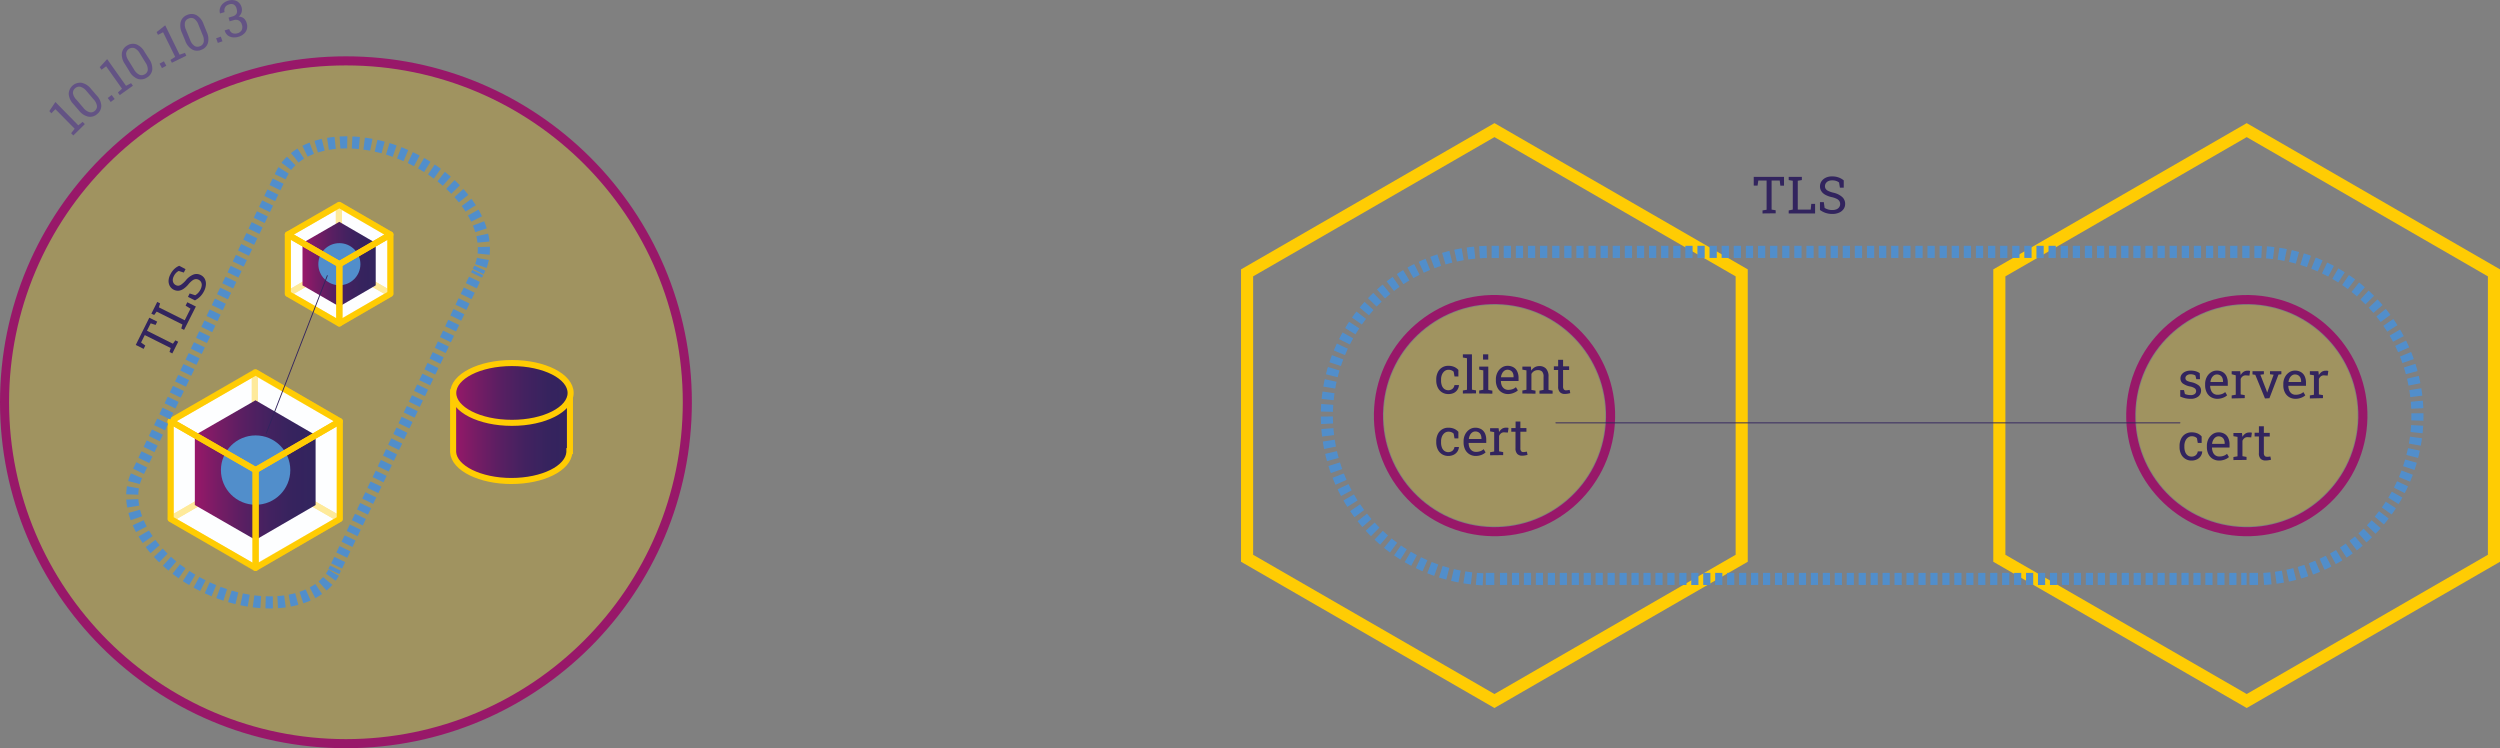 <svg xmlns="http://www.w3.org/2000/svg" xmlns:xlink="http://www.w3.org/1999/xlink" viewBox="0 0 825.95 247.19"><rect x="0" y="0" width="825.95" height="247.19" fill="#808080" stroke="none"/><defs><style>.cls-1{fill:#ffcc03;opacity:0.25;}.cls-10,.cls-17,.cls-2,.cls-3,.cls-4,.cls-5,.cls-6{fill:none;}.cls-2{stroke:#981869;stroke-width:3px;}.cls-14,.cls-15,.cls-2,.cls-3,.cls-4,.cls-5,.cls-6{stroke-miterlimit:10;}.cls-10,.cls-14,.cls-15,.cls-3{stroke:#ffcc03;}.cls-3,.cls-4,.cls-5,.cls-6{stroke-width:4px;}.cls-4,.cls-5,.cls-6{stroke:#518ecb;}.cls-5{stroke-dasharray:2.37 1.58;}.cls-6{stroke-dasharray:2.4 1.6;}.cls-7{fill:#635384;}.cls-8{fill:#fdfeff;}.cls-9{opacity:0.4;}.cls-10,.cls-17{stroke-linecap:round;stroke-linejoin:round;}.cls-10,.cls-14,.cls-15{stroke-width:2px;}.cls-11{fill:url(#Unbenannter_Verlauf_12);}.cls-12{fill:#518ecb;}.cls-13{fill:url(#Unbenannter_Verlauf_12-2);}.cls-14{fill:url(#Unbenannter_Verlauf_12-3);}.cls-15{fill:url(#Unbenannter_Verlauf_12-4);}.cls-16{fill:#32245e;}.cls-17{stroke:#32245e;stroke-width:0.3px;}</style><linearGradient id="Unbenannter_Verlauf_12" x1="64.37" y1="155.31" x2="104.27" y2="155.31" gradientUnits="userSpaceOnUse"><stop offset="0" stop-color="#981869"/><stop offset="0.19" stop-color="#771c65"/><stop offset="0.4" stop-color="#591f62"/><stop offset="0.61" stop-color="#432260"/><stop offset="0.81" stop-color="#36235e"/><stop offset="1" stop-color="#32245e"/></linearGradient><linearGradient id="Unbenannter_Verlauf_12-2" x1="99.94" y1="87.28" x2="124.13" y2="87.28" xlink:href="#Unbenannter_Verlauf_12"/><linearGradient id="Unbenannter_Verlauf_12-3" x1="161.44" y1="147.64" x2="200.04" y2="147.64" xlink:href="#Unbenannter_Verlauf_12"/><linearGradient id="Unbenannter_Verlauf_12-4" x1="149.73" y1="129.82" x2="188.52" y2="129.82" xlink:href="#Unbenannter_Verlauf_12"/></defs><g id="Ebene_2" data-name="Ebene 2"><g id="Ebene_1-2" data-name="Ebene 1"><circle class="cls-1" cx="505.42" cy="140.66" r="36.59" transform="translate(317.58 631.47) rotate(-85.93)"/><circle class="cls-2" cx="505.42" cy="140.66" r="38.35" transform="translate(317.58 631.47) rotate(-85.93)"/><polygon class="cls-3" points="412.01 184.44 412.01 90.15 493.74 42.99 575.42 90.15 575.42 184.44 493.74 231.6 412.01 184.44"/><circle class="cls-1" cx="753.95" cy="140.66" r="36.59" transform="translate(548.49 879.38) rotate(-85.93)"/><circle class="cls-2" cx="753.95" cy="140.66" r="38.35" transform="translate(548.49 879.38) rotate(-85.93)"/><polygon class="cls-3" points="660.54 184.44 660.54 90.15 742.27 42.99 823.95 90.15 823.95 184.44 742.27 231.6 660.54 184.44"/><g id="service"><path class="cls-4" d="M502.57,194.63h2.82" transform="translate(-11.7 -3.36)"/><line class="cls-5" x1="495.56" y1="191.27" x2="742.24" y2="191.27"/><path class="cls-4" d="M754.89,194.63h2.81" transform="translate(-11.7 -3.36)"/><path class="cls-6" d="M759.58,194.63A54.08,54.08,0,0,0,756.3,86.57H504a54.12,54.12,0,0,0-2.35,108.18" transform="translate(-11.7 -3.36)"/></g><circle class="cls-1" cx="114.29" cy="132.9" r="112.79"/><path class="cls-7" d="M35.93,48.11l-.73-.74,1.17-1.48L30,39.43l-1.33,1.36L28,40.06l2-3,7.57,7.71L39,43.61l.73.75Z" transform="translate(-11.7 -3.36)"/><path class="cls-7" d="M43.85,41a3.48,3.48,0,0,1-2.94.91,5.43,5.43,0,0,1-3.1-2l-1.87-2.17a5.37,5.37,0,0,1-1.54-3.36,3.8,3.8,0,0,1,4.26-3.67,5.36,5.36,0,0,1,3.1,2l1.87,2.17a5.41,5.41,0,0,1,1.54,3.36A3.45,3.45,0,0,1,43.85,41ZM43,40a1.89,1.89,0,0,0,.73-1.68,4.19,4.19,0,0,0-1.13-2.16L40.3,33.46a4.17,4.17,0,0,0-2-1.42,1.92,1.92,0,0,0-1.77.48,1.9,1.9,0,0,0-.72,1.67A4,4,0,0,0,37,36.35L39.26,39a4.1,4.1,0,0,0,2,1.42A1.88,1.88,0,0,0,43,40Z" transform="translate(-11.7 -3.36)"/><path class="cls-7" d="M48.29,37.06l-1-1.32,1.29-1,1,1.32Z" transform="translate(-11.7 -3.36)"/><path class="cls-7" d="M51.26,34.78l-.6-.85L52,32.66l-5.23-7.39-1.53,1.12-.59-.83,2.45-2.67,6.24,8.82L55,30.83l.61.85Z" transform="translate(-11.7 -3.36)"/><path class="cls-7" d="M60.2,29a3.47,3.47,0,0,1-3,.42,5.37,5.37,0,0,1-2.74-2.48l-1.5-2.44a5.34,5.34,0,0,1-1-3.56,3.46,3.46,0,0,1,1.74-2.53,3.49,3.49,0,0,1,3-.42,5.37,5.37,0,0,1,2.74,2.48L61,22.9a5.34,5.34,0,0,1,1,3.56A3.46,3.46,0,0,1,60.2,29Zm-.67-1.09a1.89,1.89,0,0,0,1-1.54A4.16,4.16,0,0,0,59.75,24L57.9,21a4.05,4.05,0,0,0-1.73-1.71A2.1,2.1,0,0,0,53.37,21a4.09,4.09,0,0,0,.76,2.31l1.85,3a4.14,4.14,0,0,0,1.73,1.72A1.92,1.92,0,0,0,59.53,27.9Z" transform="translate(-11.7 -3.36)"/><path class="cls-7" d="M65.21,25.86l-.8-1.47,1.44-.78.8,1.47Z" transform="translate(-11.7 -3.36)"/><path class="cls-7" d="M68.49,24.09,68,23.15l1.58-1-4-8.14-1.69.87-.45-.92,2.84-2.24,4.75,9.71,1.77-.61.46.94Z" transform="translate(-11.7 -3.36)"/><path class="cls-7" d="M78.28,19.79a3.46,3.46,0,0,1-3.08-.07,5.35,5.35,0,0,1-2.3-2.89l-1.09-2.64a5.46,5.46,0,0,1-.39-3.68A3.47,3.47,0,0,1,73.54,8.3a3.46,3.46,0,0,1,3.08.08,5.33,5.33,0,0,1,2.31,2.88L80,13.91a5.41,5.41,0,0,1,.39,3.68A3.44,3.44,0,0,1,78.28,19.79Zm-.49-1.18A1.87,1.87,0,0,0,79,17.25a4.07,4.07,0,0,0-.38-2.41l-1.34-3.28a4.1,4.1,0,0,0-1.43-2A1.9,1.9,0,0,0,74,9.49a1.88,1.88,0,0,0-1.21,1.35,4.1,4.1,0,0,0,.37,2.4l1.35,3.28a4.07,4.07,0,0,0,1.43,2A1.89,1.89,0,0,0,77.79,18.61Z" transform="translate(-11.7 -3.36)"/><path class="cls-7" d="M83.66,17.54,83.11,16l1.54-.54L85.2,17Z" transform="translate(-11.7 -3.36)"/><path class="cls-7" d="M90.49,15.51a4.63,4.63,0,0,1-2,.17A3.18,3.18,0,0,1,86.88,15a3,3,0,0,1-.94-1.56v-.06l1.5-.43a2.24,2.24,0,0,0,.56,1,1.81,1.81,0,0,0,.93.48,2.39,2.39,0,0,0,1.2-.08,2.24,2.24,0,0,0,1.4-1,2.25,2.25,0,0,0,.1-1.77,2.25,2.25,0,0,0-1-1.44A2.24,2.24,0,0,0,88.94,10l-1.37.4-.36-1.22,1.37-.41a2.37,2.37,0,0,0,1-.56A1.42,1.42,0,0,0,90,7.39a2.84,2.84,0,0,0-.12-1.12A2.24,2.24,0,0,0,89,4.9a2,2,0,0,0-1.61-.09,2.36,2.36,0,0,0-1,.55,1.84,1.84,0,0,0-.5.89,2.27,2.27,0,0,0,0,1.12l-1.5.44,0,0a2.86,2.86,0,0,1,0-1.71,3.2,3.2,0,0,1,.92-1.51,4.24,4.24,0,0,1,1.75-1,3.91,3.91,0,0,1,2.82.11,3.24,3.24,0,0,1,1.66,2.16,2.88,2.88,0,0,1-1,3,2.67,2.67,0,0,1,1.8.64A3.36,3.36,0,0,1,93.2,11a3.56,3.56,0,0,1,.06,2,3.22,3.22,0,0,1-1,1.55A4.46,4.46,0,0,1,90.49,15.51Z" transform="translate(-11.7 -3.36)"/><circle class="cls-2" cx="114.29" cy="132.9" r="112.79"/><polygon class="cls-8" points="84.19 123.01 56.39 139.16 56.39 171.46 84.19 187.61 112.25 171.46 112.25 139.16 84.19 123.01"/><g class="cls-9"><polygon class="cls-10" points="112.25 171.46 84.19 187.61 56.39 171.46 84.19 155.31 112.25 171.46"/><polygon class="cls-10" points="112.25 139.16 112.25 171.46 84.19 155.31 84.19 123.01 112.25 139.16"/><polygon class="cls-10" points="84.19 123.01 84.19 155.31 56.39 171.46 56.39 139.16 84.19 123.01"/></g><polygon class="cls-11" points="84.41 132.25 64.37 143.78 64.37 166.85 84.41 178.38 104.27 166.85 104.27 143.78 84.41 132.25"/><circle class="cls-12" cx="84.45" cy="155.31" r="11.46"/><polygon class="cls-10" points="56.39 139.16 84.45 123.01 112.25 139.16 84.45 155.31 56.39 139.16"/><polygon class="cls-10" points="56.39 171.46 56.39 139.16 84.45 155.31 84.45 187.61 56.39 171.46"/><polygon class="cls-10" points="84.45 187.61 84.45 155.31 112.25 139.16 112.25 171.46 84.45 187.61"/><polygon class="cls-8" points="111.96 67.7 95.1 77.49 95.1 97.07 111.96 106.86 128.97 97.07 128.97 77.49 111.96 67.7"/><g class="cls-9"><polygon class="cls-10" points="128.97 97.07 111.96 106.86 95.1 97.07 111.96 87.28 128.97 97.07"/><polygon class="cls-10" points="128.97 77.49 128.97 97.07 111.96 87.28 111.96 67.7 128.97 77.49"/><polygon class="cls-10" points="111.96 67.7 111.96 87.28 95.1 97.07 95.1 77.49 111.96 67.7"/></g><polygon class="cls-13" points="112.09 73.29 99.94 80.29 99.94 94.27 112.09 101.27 124.13 94.27 124.13 80.29 112.09 73.29"/><circle class="cls-12" cx="112.12" cy="87.28" r="6.95"/><polygon class="cls-10" points="95.1 77.49 112.12 67.7 128.97 77.49 112.12 87.28 95.1 77.49"/><polygon class="cls-10" points="95.1 97.07 95.1 77.49 112.12 87.28 112.12 106.86 95.1 97.07"/><polygon class="cls-10" points="112.12 106.86 112.12 87.28 128.97 77.49 128.97 97.07 112.12 106.86"/><path class="cls-14" d="M200,152.4h0V133h-38.6v19.4h0v.36h0c.36,5.31,9,9.51,19.21,9.51,10.43,0,18.84-4.2,19.21-9.51h0v-.36Z" transform="translate(-11.7 -3.36)"/><ellipse class="cls-15" cx="169.13" cy="129.82" rx="19.39" ry="9.88"/><g id="service-2" data-name="service"><path class="cls-4" d="M122,192.18l.26-.55.27-.56" transform="translate(-11.7 -3.36)"/><line class="cls-5" x1="111.21" y1="186.97" x2="157.81" y2="90.07"/><path class="cls-4" d="M169.69,93.06l.27-.55.26-.56" transform="translate(-11.7 -3.36)"/><path class="cls-6" d="M170.58,91.22c4.27-11.62-5.66-27.3-23.05-35.66-18-8.66-37.3-6.19-42.93,5.52L56.94,160.2c-5.63,11.7,4.47,28.31,22.49,37,17.6,8.46,36.28,6.32,42.49-4.6" transform="translate(-11.7 -3.36)"/></g><path class="cls-16" d="M68.63,120.12l-.93-.46.4-1.32-8.57-4.28-1.22,2.46,1.39,1-.55,1.1-2.6-1.3,4.48-9,2.61,1.3-.54,1.09-1.61-.53-1.23,2.45,8.57,4.28.81-1.11.94.47Z" transform="translate(-11.7 -3.36)"/><path class="cls-16" d="M72.52,112.35l-.94-.47.4-1.31-8.52-4.26-.81,1.11L61.7,107l.61-1.21.73-1.46.61-1.22.94.48-.4,1.31,8.54,4.27,1.91-3.83-1.62-1,.56-1.12,2.83,1.41Z" transform="translate(-11.7 -3.36)"/><path class="cls-16" d="M79.11,99.54a6.9,6.9,0,0,1-1.24,1.76,7.24,7.24,0,0,1-1.76,1.3l-2.31-1.16.56-1.13,1.83.6a4.69,4.69,0,0,0,1-.81A5,5,0,0,0,77.94,99a3.65,3.65,0,0,0,.41-1.37,2,2,0,0,0-.24-1.11,1.8,1.8,0,0,0-.8-.74,1.86,1.86,0,0,0-1-.2,2.18,2.18,0,0,0-1.06.45A6.85,6.85,0,0,0,74,97.23a8,8,0,0,1-1.64,1.54,3.7,3.7,0,0,1-1.63.64,3.12,3.12,0,0,1-2.91-1.52,3.41,3.41,0,0,1-.43-1.78A4.91,4.91,0,0,1,68,94a6.22,6.22,0,0,1,1.35-1.83,5.35,5.35,0,0,1,1.56-1L73,92.27l-.57,1.14-1.67-.53a3,3,0,0,0-.86.61,4.05,4.05,0,0,0-.79,1.14,2.86,2.86,0,0,0-.33,1.21,2,2,0,0,0,.24,1,1.78,1.78,0,0,0,.8.73,1.55,1.55,0,0,0,.93.17,2.28,2.28,0,0,0,1-.49A9.09,9.09,0,0,0,73,96.09a6.39,6.39,0,0,1,2.54-2,3,3,0,0,1,2.49.14,3,3,0,0,1,1.31,1.24,3.47,3.47,0,0,1,.39,1.84A5.52,5.52,0,0,1,79.11,99.54Z" transform="translate(-11.7 -3.36)"/><path class="cls-16" d="M594,73.88v-1l1.35-.23V63h-2.74l-.24,1.68H591.1V61.79h10v2.92h-1.21L599.69,63H597V72.6l1.35.23v1Z" transform="translate(-11.7 -3.36)"/><path class="cls-16" d="M602.65,73.88v-1L604,72.6V63.08l-1.35-.23V61.79H607v1.06l-1.35.23v9.54h4.27l.19-1.91h1.26v3.17Z" transform="translate(-11.7 -3.36)"/><path class="cls-16" d="M617.05,74.05a7.16,7.16,0,0,1-2.12-.32,6.94,6.94,0,0,1-1.95-1V70.15h1.27l.27,1.9a5.14,5.14,0,0,0,1.17.52,4.92,4.92,0,0,0,1.36.18,3.67,3.67,0,0,0,1.41-.25,2,2,0,0,0,.88-.71,1.75,1.75,0,0,0,.31-1,1.78,1.78,0,0,0-.27-1,2.17,2.17,0,0,0-.87-.74,6.7,6.7,0,0,0-1.67-.57,7.89,7.89,0,0,1-2.1-.77,3.57,3.57,0,0,1-1.3-1.18,2.85,2.85,0,0,1-.45-1.59,3,3,0,0,1,.5-1.69,3.53,3.53,0,0,1,1.4-1.18,4.77,4.77,0,0,1,2.1-.43,6.22,6.22,0,0,1,2.24.38,5.51,5.51,0,0,1,1.61.94v2.41h-1.27l-.28-1.73a3.39,3.39,0,0,0-.93-.49,3.92,3.92,0,0,0-1.37-.2,2.93,2.93,0,0,0-1.23.24,2,2,0,0,0-.83.69,1.79,1.79,0,0,0-.3,1,1.57,1.57,0,0,0,.27.91,2.12,2.12,0,0,0,.88.68,8.28,8.28,0,0,0,1.63.55,6.51,6.51,0,0,1,2.89,1.4,3,3,0,0,1,1,2.29,2.91,2.91,0,0,1-.52,1.72,3.48,3.48,0,0,1-1.47,1.18A5.49,5.49,0,0,1,617.05,74.05Z" transform="translate(-11.7 -3.36)"/><line class="cls-17" x1="108.14" y1="91.07" x2="87.97" y2="143.16"/><line class="cls-17" x1="720.21" y1="139.7" x2="514.03" y2="139.7"/><path class="cls-16" d="M490.24,133.55a3.92,3.92,0,0,1-2.13-.57,3.84,3.84,0,0,1-1.4-1.58,5.3,5.3,0,0,1-.5-2.34v-.35a5.24,5.24,0,0,1,.48-2.29,3.74,3.74,0,0,1,3.55-2.2,4.67,4.67,0,0,1,1.9.36,4,4,0,0,1,1.38,1l0,2.16h-1.28l-.28-1.57a2.08,2.08,0,0,0-.71-.46,2.5,2.5,0,0,0-1-.18,2.09,2.09,0,0,0-1.29.43,3,3,0,0,0-.86,1.16,4.16,4.16,0,0,0-.3,1.61v.35a4.62,4.62,0,0,0,.28,1.7,2.49,2.49,0,0,0,.82,1.11,2.27,2.27,0,0,0,2.66-.06,2,2,0,0,0,.67-1.25h1.47l0,.05a3,3,0,0,1-.46,1.44,3.11,3.11,0,0,1-1.18,1.09A4.06,4.06,0,0,1,490.24,133.55Z" transform="translate(-11.7 -3.36)"/><path class="cls-16" d="M495,133.37v-1l1.36-.24V121.71l-1.36-.23v-1.06h3v11.67l1.35.24v1Z" transform="translate(-11.7 -3.36)"/><path class="cls-16" d="M500.4,133.37v-1l1.35-.24v-6.41l-1.35-.24v-1h3v7.7l1.35.24v1Zm1.27-11.2v-1.75h1.72v1.75Z" transform="translate(-11.7 -3.36)"/><path class="cls-16" d="M510,133.55a4.06,4.06,0,0,1-2.17-.57,3.82,3.82,0,0,1-1.42-1.58,5.16,5.16,0,0,1-.5-2.34v-.37a4.8,4.8,0,0,1,.53-2.29,4.16,4.16,0,0,1,1.4-1.59,3.36,3.36,0,0,1,1.91-.59,3.84,3.84,0,0,1,2,.5,3.05,3.05,0,0,1,1.23,1.4,5,5,0,0,1,.42,2.12v1h-5.83l0,0a4.1,4.1,0,0,0,.3,1.54,2.48,2.48,0,0,0,.83,1,2.21,2.21,0,0,0,1.29.38,4.1,4.1,0,0,0,1.46-.24,3.35,3.35,0,0,0,1.08-.65l.64,1.06a4.05,4.05,0,0,1-1.28.79A5.1,5.1,0,0,1,510,133.55ZM507.61,128h4.14v-.22a2.86,2.86,0,0,0-.22-1.16,1.8,1.8,0,0,0-.69-.8,2,2,0,0,0-1.13-.3,1.72,1.72,0,0,0-1,.32,2.43,2.43,0,0,0-.73.87,3.68,3.68,0,0,0-.39,1.24Z" transform="translate(-11.7 -3.36)"/><path class="cls-16" d="M514.66,133.37v-1l1.35-.24v-6.41l-1.35-.24v-1h2.81l.12,1.34a3.21,3.21,0,0,1,1.12-1.11,3,3,0,0,1,1.54-.4,2.92,2.92,0,0,1,2.25.86,3.72,3.72,0,0,1,.8,2.62v4.39l1.35.24v1h-4.34v-1l1.35-.24v-4.35a2.44,2.44,0,0,0-.46-1.69,1.91,1.91,0,0,0-1.44-.5,2.39,2.39,0,0,0-1.25.34,2.49,2.49,0,0,0-.86.93v5.27l1.35.24v1Z" transform="translate(-11.7 -3.36)"/><path class="cls-16" d="M528.65,133.51a2.11,2.11,0,0,1-1.58-.58,2.53,2.53,0,0,1-.59-1.87V125.6h-1.42v-1.21h1.42v-2.17h1.63v2.17h2v1.21h-2v5.46a1.46,1.46,0,0,0,.26.95.84.84,0,0,0,.69.31,4,4,0,0,0,.65-.06l.56-.09.22,1.07a6.28,6.28,0,0,1-.88.19A5.48,5.48,0,0,1,528.65,133.51Z" transform="translate(-11.7 -3.36)"/><path class="cls-16" d="M490.24,154a3.92,3.92,0,0,1-2.13-.57,3.84,3.84,0,0,1-1.4-1.58,5.3,5.3,0,0,1-.5-2.34v-.35a5.24,5.24,0,0,1,.48-2.29,3.74,3.74,0,0,1,3.55-2.2,4.67,4.67,0,0,1,1.9.36,4,4,0,0,1,1.38,1l0,2.16h-1.28l-.28-1.57a2.08,2.08,0,0,0-.71-.46,2.5,2.5,0,0,0-1-.18,2.09,2.09,0,0,0-1.29.43,3,3,0,0,0-.86,1.16,4.16,4.16,0,0,0-.3,1.61v.35a4.62,4.62,0,0,0,.28,1.7,2.49,2.49,0,0,0,.82,1.11,2.27,2.27,0,0,0,2.66-.06,2,2,0,0,0,.67-1.25h1.47l0,0a3,3,0,0,1-.46,1.44,3.11,3.11,0,0,1-1.18,1.09A4.06,4.06,0,0,1,490.24,154Z" transform="translate(-11.7 -3.36)"/><path class="cls-16" d="M499.34,154a4,4,0,0,1-2.17-.57,3.84,3.84,0,0,1-1.43-1.58,5.3,5.3,0,0,1-.5-2.34v-.37a4.92,4.92,0,0,1,.53-2.29,4.25,4.25,0,0,1,1.4-1.59,3.4,3.4,0,0,1,1.92-.59,3.89,3.89,0,0,1,2,.5,3.22,3.22,0,0,1,1.23,1.4,5.14,5.14,0,0,1,.41,2.12v1h-5.82l0,.05a4.09,4.09,0,0,0,.3,1.53,2.56,2.56,0,0,0,.83,1,2.22,2.22,0,0,0,1.3.38,4,4,0,0,0,1.45-.24,3.24,3.24,0,0,0,1.08-.65l.64,1.06a4,4,0,0,1-1.27.79A5.14,5.14,0,0,1,499.34,154ZM497,148.39h4.14v-.22a2.86,2.86,0,0,0-.23-1.16,1.78,1.78,0,0,0-.68-.8,2,2,0,0,0-1.13-.3,1.7,1.7,0,0,0-1,.32,2.35,2.35,0,0,0-.74.87,3.68,3.68,0,0,0-.38,1.24Z" transform="translate(-11.7 -3.36)"/><path class="cls-16" d="M504,153.77v-1l1.35-.24v-6.41l-1.35-.24v-1.05h2.81l.14,1.15,0,.15a3.21,3.21,0,0,1,.94-1.08,2.18,2.18,0,0,1,1.28-.39,3.17,3.17,0,0,1,.53,0,2.3,2.3,0,0,1,.39.09l-.22,1.52-1.14-.07a1.55,1.55,0,0,0-1.08.29,2.17,2.17,0,0,0-.68.91v5.08l1.35.24v1Z" transform="translate(-11.7 -3.36)"/><path class="cls-16" d="M514.56,153.91a2.14,2.14,0,0,1-1.58-.58,2.57,2.57,0,0,1-.59-1.87V146H511v-1.21h1.42v-2.17H514v2.17h2V146h-2v5.46a1.4,1.4,0,0,0,.26.95.84.84,0,0,0,.69.31,3.91,3.91,0,0,0,.64-.06l.56-.09.22,1.07a6.43,6.43,0,0,1-.87.19A5.67,5.67,0,0,1,514.56,153.91Z" transform="translate(-11.7 -3.36)"/><path class="cls-16" d="M735.38,135.12a7.64,7.64,0,0,1-1.7-.18,9.45,9.45,0,0,1-1.67-.57l0-2.13h1.24l.3,1.29a4.9,4.9,0,0,0,.91.27,4.62,4.62,0,0,0,.94.09,2.19,2.19,0,0,0,1.43-.38,1.25,1.25,0,0,0,.43-.95,1.16,1.16,0,0,0-.44-.9,4,4,0,0,0-1.58-.62,6.17,6.17,0,0,1-2.4-1,2.06,2.06,0,0,1-.76-1.68,2.15,2.15,0,0,1,.42-1.3,2.9,2.9,0,0,1,1.18-.92,4.19,4.19,0,0,1,1.76-.34,6,6,0,0,1,1.75.23,4.63,4.63,0,0,1,1.26.62l.09,2h-1.23l-.27-1.19a1.85,1.85,0,0,0-.69-.33,3.14,3.14,0,0,0-.91-.12,2,2,0,0,0-1.24.36,1.06,1.06,0,0,0-.48.89,1.07,1.07,0,0,0,.14.55,1.14,1.14,0,0,0,.52.42,6.5,6.5,0,0,0,1.15.37,6,6,0,0,1,2.62,1.12,2.19,2.19,0,0,1,.74,1.68,2.46,2.46,0,0,1-.84,1.9A3.87,3.87,0,0,1,735.38,135.12Z" transform="translate(-11.7 -3.36)"/><path class="cls-16" d="M744.32,135.12a4.06,4.06,0,0,1-2.17-.57,3.82,3.82,0,0,1-1.42-1.58,5.16,5.16,0,0,1-.5-2.34v-.37a4.85,4.85,0,0,1,.52-2.28,4.15,4.15,0,0,1,1.41-1.6,3.35,3.35,0,0,1,1.91-.58,3.77,3.77,0,0,1,2,.5,3.14,3.14,0,0,1,1.23,1.39,5,5,0,0,1,.42,2.13v1h-5.83l0,0a4.29,4.29,0,0,0,.31,1.53,2.4,2.4,0,0,0,.82,1.05,2.22,2.22,0,0,0,1.3.38,4,4,0,0,0,1.45-.24,3.23,3.23,0,0,0,1.09-.65l.64,1.07a3.87,3.87,0,0,1-1.28.78A5.14,5.14,0,0,1,744.32,135.12ZM742,129.56h4.14v-.22a2.86,2.86,0,0,0-.23-1.16,1.83,1.83,0,0,0-.68-.8,2,2,0,0,0-1.13-.3,1.7,1.7,0,0,0-1,.32,2.64,2.64,0,0,0-.74.87,3.73,3.73,0,0,0-.38,1.25Z" transform="translate(-11.7 -3.36)"/><path class="cls-16" d="M749,135v-1l1.35-.23v-6.42L749,127V126h2.81l.14,1.15,0,.16a3.22,3.22,0,0,1,.94-1.08,2.21,2.21,0,0,1,1.29-.39,3.12,3.12,0,0,1,.52,0,2.3,2.3,0,0,1,.39.09l-.22,1.52-1.14-.07a1.55,1.55,0,0,0-1.08.3,2.07,2.07,0,0,0-.68.9v5.09l1.35.23v1Z" transform="translate(-11.7 -3.36)"/><path class="cls-16" d="M760,135l-3.2-7.81-.92-.12V126h3.76V127l-1.17.16,2,5.12.23.72h.05l.26-.72,1.85-5.12-1.2-.16V126h3.76V127l-.95.12-3,7.81Z" transform="translate(-11.7 -3.36)"/><path class="cls-16" d="M770.15,135.12a4.06,4.06,0,0,1-2.17-.57,3.82,3.82,0,0,1-1.42-1.58,5.16,5.16,0,0,1-.5-2.34v-.37a4.85,4.85,0,0,1,.52-2.28,4.23,4.23,0,0,1,1.41-1.6,3.35,3.35,0,0,1,1.91-.58,3.77,3.77,0,0,1,2,.5,3.08,3.08,0,0,1,1.23,1.39,5,5,0,0,1,.42,2.13v1h-5.83l0,0a4.09,4.09,0,0,0,.3,1.53,2.4,2.4,0,0,0,.82,1.05,2.24,2.24,0,0,0,1.3.38,4.1,4.1,0,0,0,1.46-.24,3.28,3.28,0,0,0,1.08-.65l.64,1.07a3.87,3.87,0,0,1-1.28.78A5.1,5.1,0,0,1,770.15,135.12Zm-2.35-5.56h4.14v-.22a2.7,2.7,0,0,0-.23-1.16,1.83,1.83,0,0,0-.68-.8,2,2,0,0,0-1.13-.3,1.7,1.7,0,0,0-1,.32,2.64,2.64,0,0,0-.74.87,3.73,3.73,0,0,0-.38,1.25Z" transform="translate(-11.7 -3.36)"/><path class="cls-16" d="M774.83,135v-1l1.35-.23v-6.42l-1.35-.23V126h2.82l.14,1.15v.16a3.22,3.22,0,0,1,.94-1.08,2.23,2.23,0,0,1,1.29-.39,3.12,3.12,0,0,1,.52,0,2.3,2.3,0,0,1,.39.09l-.22,1.52-1.13-.07a1.58,1.58,0,0,0-1.09.3,2.15,2.15,0,0,0-.68.9v5.09l1.35.23v1Z" transform="translate(-11.7 -3.36)"/><path class="cls-16" d="M735.8,155.52a3.77,3.77,0,0,1-3.53-2.15,5.23,5.23,0,0,1-.49-2.34v-.35a5.27,5.27,0,0,1,.48-2.29,3.78,3.78,0,0,1,1.38-1.6,3.84,3.84,0,0,1,2.16-.59,4.89,4.89,0,0,1,1.91.35,3.92,3.92,0,0,1,1.37,1l0,2.15h-1.28l-.28-1.57a2.18,2.18,0,0,0-.7-.46,2.59,2.59,0,0,0-1-.18,2,2,0,0,0-1.28.44,2.73,2.73,0,0,0-.86,1.15,4,4,0,0,0-.31,1.61V151a4.62,4.62,0,0,0,.29,1.7,2.5,2.5,0,0,0,.82,1.12,2.1,2.1,0,0,0,1.27.39,2.08,2.08,0,0,0,1.38-.45,2,2,0,0,0,.67-1.26h1.47l0,.05a3,3,0,0,1-.46,1.45,3.09,3.09,0,0,1-1.18,1.08A4,4,0,0,1,735.8,155.52Z" transform="translate(-11.7 -3.36)"/><path class="cls-16" d="M744.9,155.52a4.06,4.06,0,0,1-2.17-.57,3.82,3.82,0,0,1-1.42-1.58,5.1,5.1,0,0,1-.5-2.34v-.37a4.85,4.85,0,0,1,.52-2.28,4.3,4.3,0,0,1,1.41-1.6,3.35,3.35,0,0,1,1.91-.58,3.77,3.77,0,0,1,2,.5,3.08,3.08,0,0,1,1.23,1.39,5,5,0,0,1,.42,2.13v1H742.5l0,0a4.09,4.09,0,0,0,.3,1.53,2.4,2.4,0,0,0,.82,1.05,2.24,2.24,0,0,0,1.3.38,4.1,4.1,0,0,0,1.46-.24,3.28,3.28,0,0,0,1.08-.65l.64,1.07a3.87,3.87,0,0,1-1.28.78A5.1,5.1,0,0,1,744.9,155.52ZM742.55,150h4.14v-.22a2.7,2.7,0,0,0-.23-1.16,1.83,1.83,0,0,0-.68-.8,2,2,0,0,0-1.13-.3,1.7,1.7,0,0,0-1,.32,2.64,2.64,0,0,0-.74.87,3.73,3.73,0,0,0-.38,1.25Z" transform="translate(-11.7 -3.36)"/><path class="cls-16" d="M749.58,155.35v-1l1.35-.23v-6.42l-1.35-.23v-1.06h2.82l.14,1.15v.16a3.22,3.22,0,0,1,.94-1.08,2.23,2.23,0,0,1,1.29-.39,3.12,3.12,0,0,1,.52,0,2.3,2.3,0,0,1,.39.09l-.22,1.52-1.13-.07a1.58,1.58,0,0,0-1.09.3,2.15,2.15,0,0,0-.68.9v5.09l1.35.23v1Z" transform="translate(-11.7 -3.36)"/><path class="cls-16" d="M760.12,155.49a2.14,2.14,0,0,1-1.58-.59A2.56,2.56,0,0,1,758,153v-5.45h-1.42v-1.22H758V144.2h1.63v2.16h1.95v1.22h-1.95V153a1.46,1.46,0,0,0,.26.95.84.84,0,0,0,.69.31,5.42,5.42,0,0,0,.65,0l.55-.1.23,1.07a5.12,5.12,0,0,1-.88.19A5.74,5.74,0,0,1,760.12,155.49Z" transform="translate(-11.7 -3.36)"/></g></g></svg>